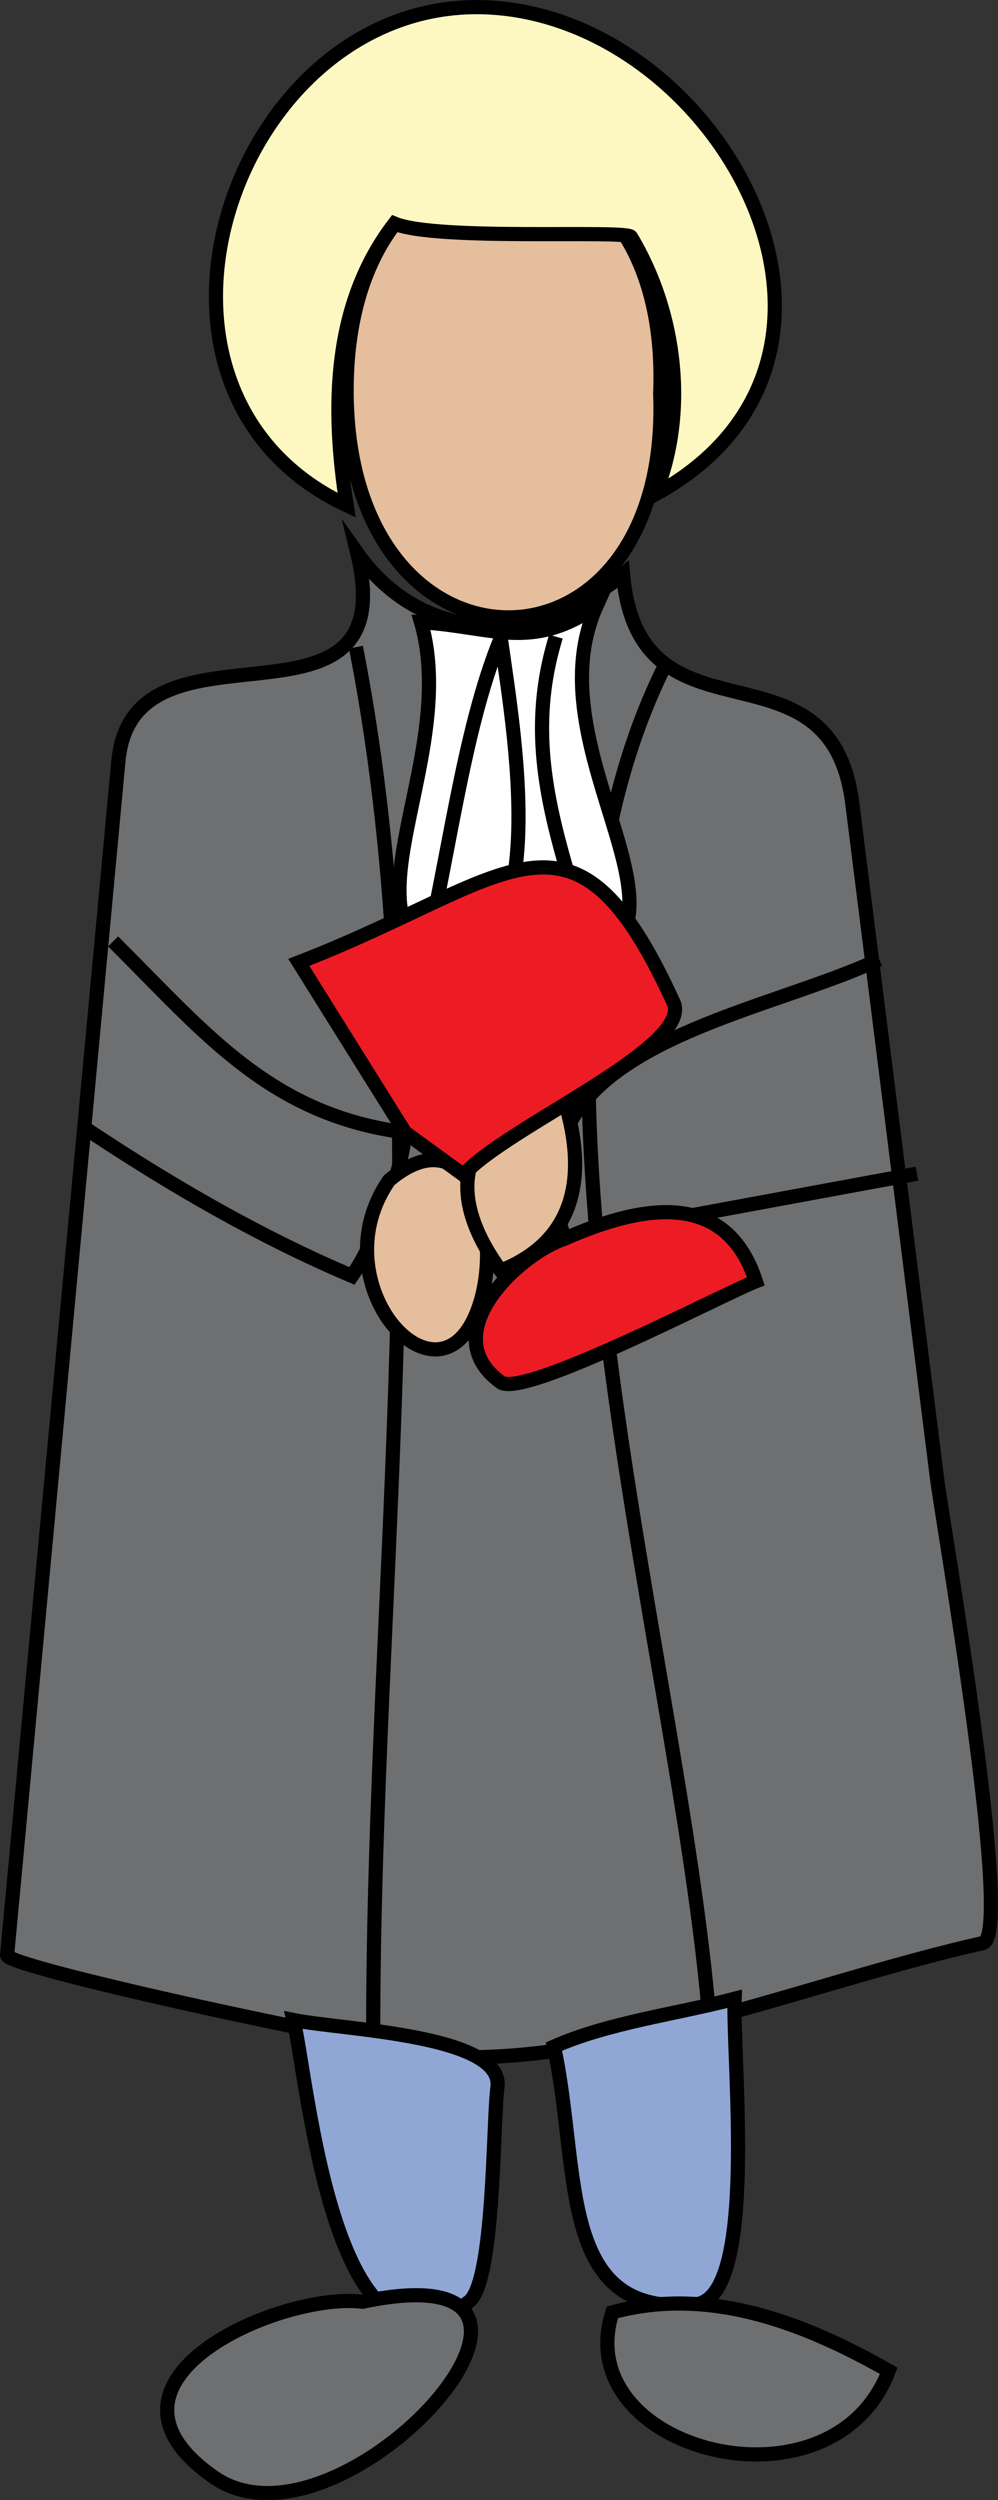 <svg xmlns="http://www.w3.org/2000/svg" xmlns:xlink="http://www.w3.org/1999/xlink" version="1.1" id="Layer_1" x="0px" y="0px" enable-background="new 0 0 822.05 841.89" xml:space="preserve" viewBox="339.66 246.84 140.84 352.8">
<rect x="339.66" y="246.84" width="140.84" height="352.8" fill="#333333" stroke="none"/>
<path fill-rule="evenodd" clip-rule="evenodd" fill="#6D6F71" stroke="#000000" stroke-width="2" stroke-linecap="square" stroke-miterlimit="10" d="  M390.077,324.89c6.806,28.216-31.635,7.107-33.709,29.355c-2.856,30.644-5.713,61.288-8.57,91.932  c-2.379,25.522-4.758,51.044-7.138,76.566c-0.17,1.823,58.822,14.482,65.917,14.396c22.927-0.277,49.348-11.078,71.79-16.115  c4.473-1.004-5.703-59.448-6.47-65.554c-3.985-31.749-7.972-63.499-11.957-95.248c-3.072-24.469-30.055-6.795-32.361-32.333  C415.627,337.841,399.372,338.037,390.077,324.89z"/>
<path fill="none" stroke="#000000" stroke-width="2" stroke-linecap="square" stroke-miterlimit="10" d="M390.077,339.14  c11.867,61.688,2.25,131.604,2.25,194.25"/>
<path fill="none" stroke="#000000" stroke-width="2" stroke-linecap="square" stroke-miterlimit="10" d="M432.829,342.14  c-24.155,50.748,1.789,133.427,6.75,187.5"/>
<path fill-rule="evenodd" clip-rule="evenodd" fill="#E4BE9D" stroke="#000000" stroke-width="2" stroke-linecap="square" stroke-miterlimit="10" d="  M432.829,302.39c1.601,42.046-43.926,42.144-44.252,0C388.243,259.265,434.565,259.493,432.829,302.39z"/>
<path fill-rule="evenodd" clip-rule="evenodd" fill="#FDF8C1" stroke="#000000" stroke-width="2" stroke-linecap="square" stroke-miterlimit="10" d="  M395.327,278.39c5.994,2.489,32.761,0.849,33.377,1.875c6.439,10.731,8.107,24.869,3.375,36.375  c34.622-18.921,10.424-65.408-21.751-68.625c-36.86-3.685-57.229,53.45-21.751,70.125  C386.375,304.245,386.641,289.707,395.327,278.39z"/>
<path fill-rule="evenodd" clip-rule="evenodd" fill="#FFFFFF" stroke="#000000" stroke-width="2" stroke-linecap="square" stroke-miterlimit="10" d="  M399.077,334.64c10.175,0.632,15.582,4.087,24.752-2.25c-10.196,22.755,22.94,51.315-11.252,51.75  C381.049,384.541,405.479,356.864,399.077,334.64z"/>
<line fill="none" stroke="#000000" stroke-width="2" stroke-linecap="square" stroke-miterlimit="10" x1="394.577" y1="330.14" x2="394.577" y2="330.14"/>
<path fill-rule="evenodd" clip-rule="evenodd" fill="#90A7D6" stroke="#000000" stroke-width="2" stroke-linecap="square" stroke-miterlimit="10" d="  M381.077,531.89c2.061,8.4,5.676,54.306,24.75,39.75c3.633-2.772,3.384-25.38,4.032-30.24  C410.856,533.923,387.857,533.281,381.077,531.89z"/>
<path fill-rule="evenodd" clip-rule="evenodd" fill="#90A7D6" stroke="#000000" stroke-width="2" stroke-linecap="square" stroke-miterlimit="10" d="  M417.829,535.64c7.752-3.421,17.291-4.577,25.5-6.75c-0.31,8.833,3.347,42.288-5.583,43.139  C418.079,573.902,421.637,552.947,417.829,535.64z"/>
<path fill="none" stroke="#000000" stroke-width="2" stroke-linecap="square" stroke-miterlimit="10" d="M410.327,336.89  c-5.449,13.304-7.377,31.76-11.25,47.25C418.127,384.664,412.552,352.497,410.327,336.89z"/>
<path fill="none" stroke="#000000" stroke-width="2" stroke-linecap="square" stroke-miterlimit="10" d="M417.829,337.64  c-4.469,15.664,0.954,28.464,5.25,43.5"/>
<path fill="none" stroke="#000000" stroke-width="2" stroke-linecap="square" stroke-miterlimit="10" d="M352.577,406.64  c11.659,7.719,23.864,14.778,36.75,20.25c3.244-4.642,7.05-14.614,7.5-20.25c-18.761-2.451-27.92-13.67-40.5-26.25"/>
<path fill="none" stroke="#000000" stroke-width="2" stroke-linecap="square" stroke-miterlimit="10" d="M462.829,382.64  c-18.377,8.238-51.963,12.469-43.5,39c16.25-3,32.5-6,48.75-9"/>
<path fill-rule="evenodd" clip-rule="evenodd" fill="#E4BE9D" stroke="#000000" stroke-width="2" stroke-linecap="square" stroke-miterlimit="10" d="  M394.577,413.39c12.057-10.161,16.74,9.365,12,19.5C400.559,445.756,384.81,427.406,394.577,413.39z"/>
<path fill-rule="evenodd" clip-rule="evenodd" fill="#E4BE9D" stroke="#000000" stroke-width="2" stroke-linecap="square" stroke-miterlimit="10" d="  M419.329,402.14c-13.206,2.245-18.236,11.387-9.002,24C420.483,422.092,422.75,413.388,419.329,402.14z"/>
<path fill-rule="evenodd" clip-rule="evenodd" fill="#ED1C24" stroke="#000000" stroke-width="2" stroke-linecap="square" stroke-miterlimit="10" d="  M396.827,406.64c-5-8-10-16-15-24c30.134-11.63,38.593-25.599,52.877,5.648c2.883,6.307-23.917,17.73-29.627,24.352  C402.327,410.64,399.577,408.64,396.827,406.64z"/>
<path fill-rule="evenodd" clip-rule="evenodd" fill="#ED1C24" stroke="#000000" stroke-width="2" stroke-linecap="square" stroke-miterlimit="10" d="  M419.329,421.64c11.804-5.204,22.906-6.465,27,6c-4.812,1.905-32.785,16.569-36.002,14.25  C400.794,435.018,412.972,423.738,419.329,421.64z"/>
<path fill-rule="evenodd" clip-rule="evenodd" fill="#6D6F71" stroke="#000000" stroke-width="2" stroke-linecap="square" stroke-miterlimit="10" d="  M390.827,571.64c-11.51-1.421-40.504,11.139-21,24.75C387.973,609.053,428.018,563.788,390.827,571.64z"/>
<path fill-rule="evenodd" clip-rule="evenodd" fill="#6D6F71" stroke="#000000" stroke-width="2" stroke-linecap="square" stroke-miterlimit="10" d="  M426.079,573.14c-6.274,19.557,30.999,29.23,39,8.25C453.185,574.618,439.74,569.397,426.079,573.14z"/>
</svg>